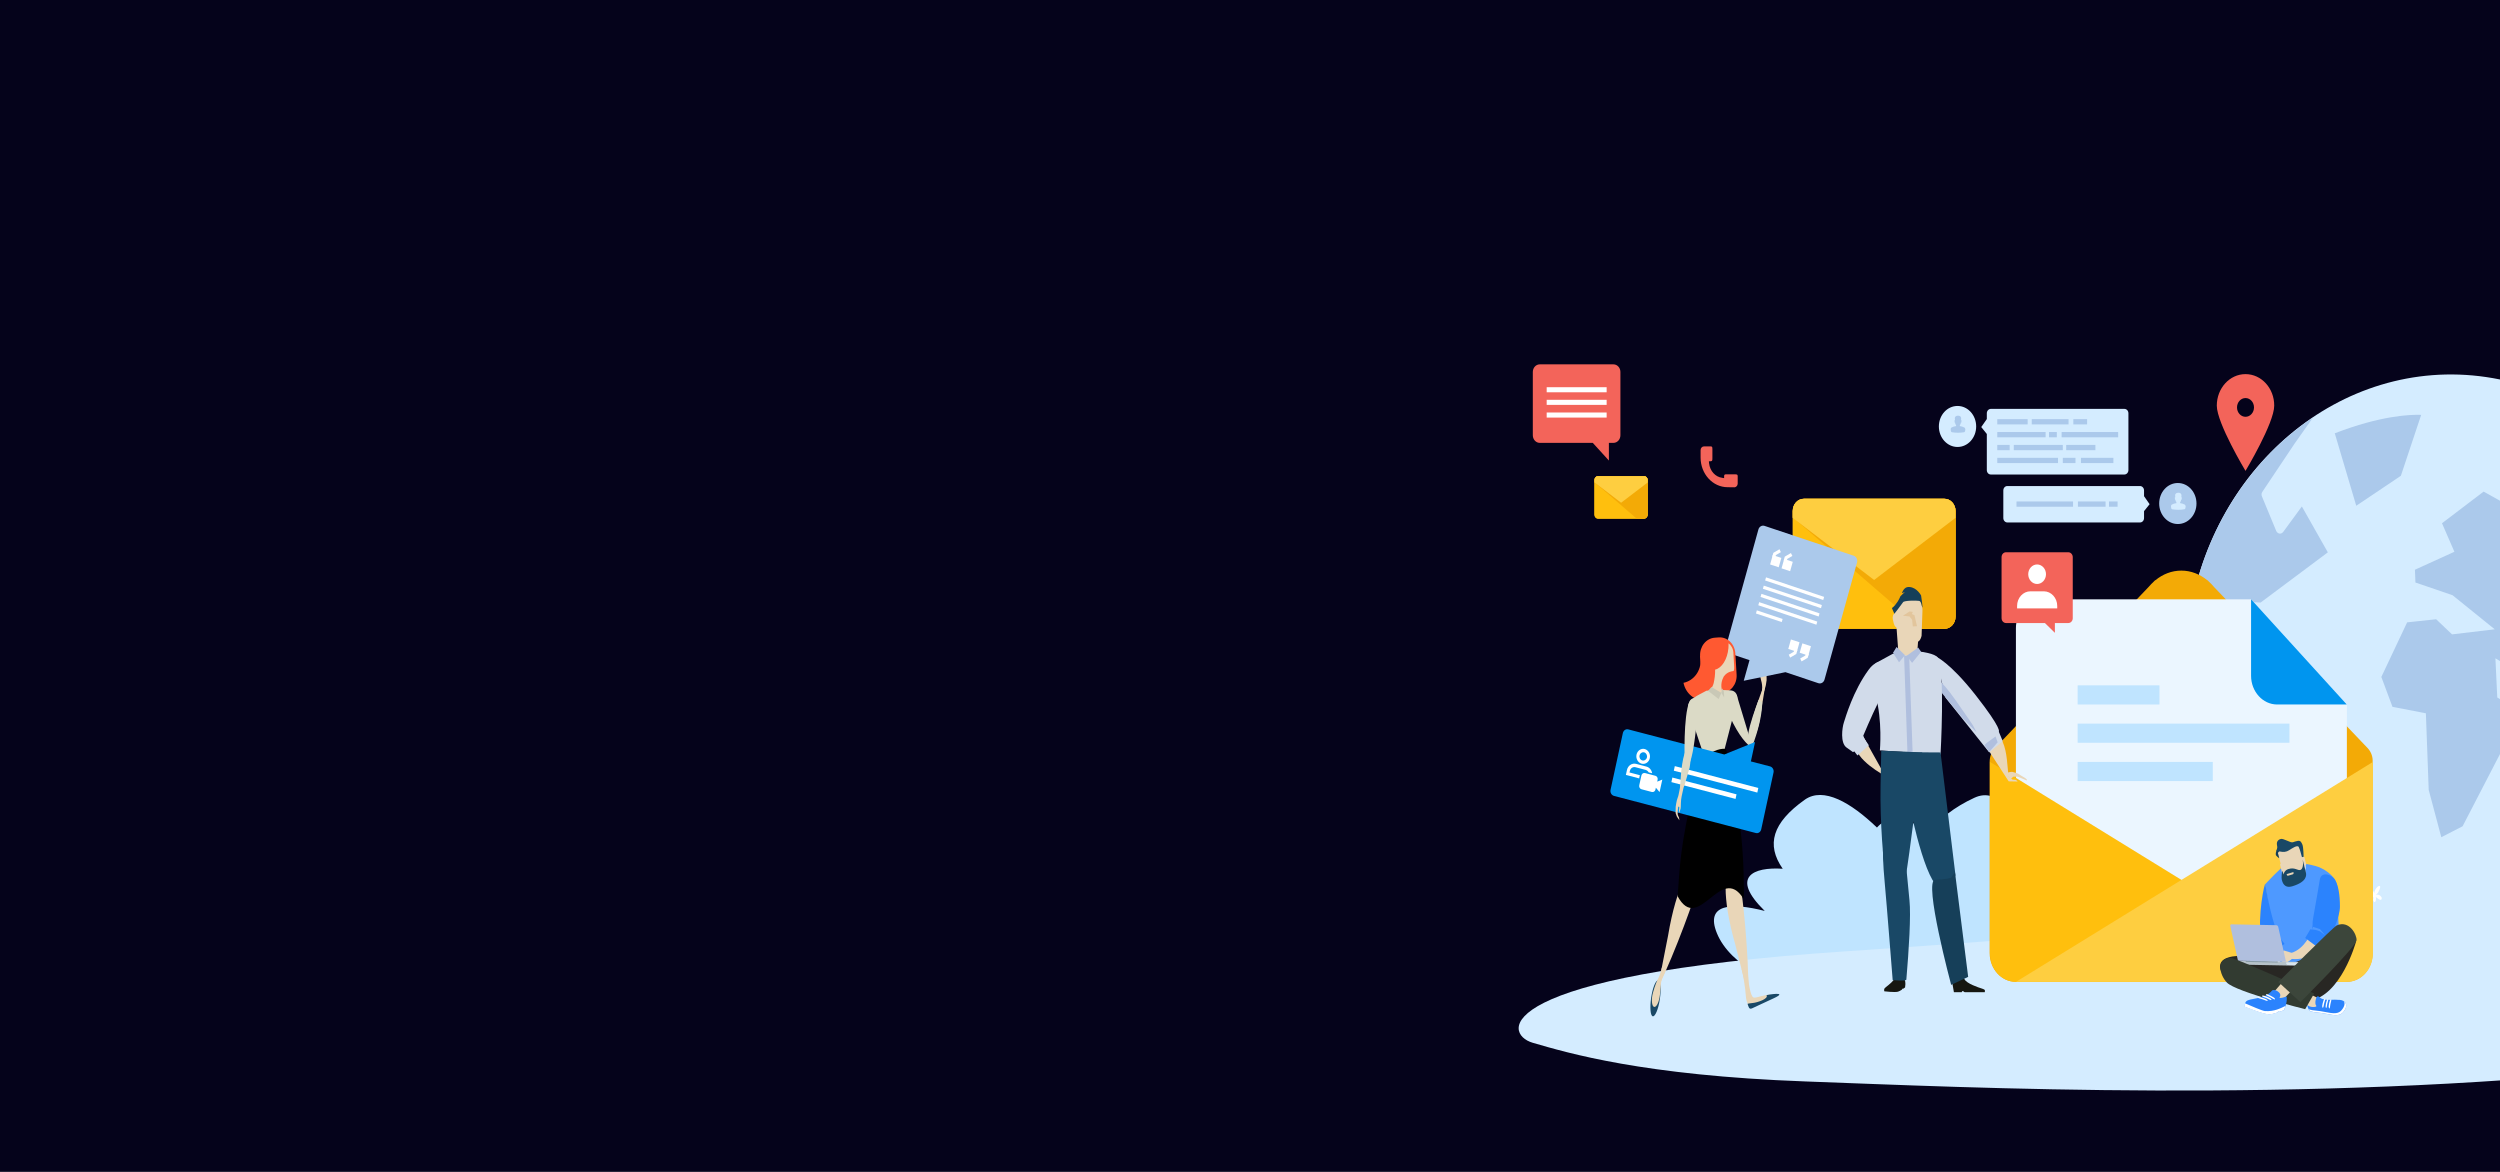 <?xml version="1.0" encoding="utf-8"?>
<!-- Generator: Adobe Illustrator 24.0.1, SVG Export Plug-In . SVG Version: 6.00 Build 0)  -->
<svg version="1.1" id="Layer_1" xmlns="http://www.w3.org/2000/svg" xmlns:xlink="http://www.w3.org/1999/xlink" x="0px" y="0px"
	 viewBox="0 0 2560 1200" style="enable-background:new 0 0 2560 1200;" xml:space="preserve">
<style type="text/css">
	.st0{fill:#05031B;}
	.st1{clip-path:url(#SVGID_2_);}
	.st2{fill:#BFE4FF;}
	.st3{clip-path:url(#SVGID_4_);fill:#BFE4FF;}
	.st4{clip-path:url(#SVGID_6_);fill:#BFE4FF;}
	.st5{clip-path:url(#SVGID_8_);fill:#D4ECFF;}
	.st6{clip-path:url(#SVGID_10_);}
	.st7{fill:#0095EF;}
	.st8{fill:#0C1153;}
	.st9{clip-path:url(#SVGID_12_);}
	.st10{fill:#D4ECFF;}
	.st11{fill:#ABC9EB;}
	.st12{clip-path:url(#SVGID_14_);fill:#FFFFFF;}
	.st13{clip-path:url(#SVGID_16_);}
	.st14{fill:#FFFFFF;}
	.st15{clip-path:url(#SVGID_18_);}
	.st16{fill:#F3645A;}
	.st17{clip-path:url(#SVGID_20_);}
	.st18{fill:#F3AA06;}
	.st19{fill:#2094F1;}
	.st20{fill:#EBF6FF;}
	.st21{fill:#FFBF0D;}
	.st22{fill:#FECE40;}
	.st23{clip-path:url(#SVGID_22_);fill:#F3645A;}
	.st24{clip-path:url(#SVGID_24_);}
	.st25{clip-path:url(#SVGID_26_);}
	.st26{clip-path:url(#SVGID_28_);}
	.st27{fill:#161711;}
	.st28{fill:#E9D6B8;}
	.st29{fill:#D1DBEA;}
	.st30{fill:#B0BFDE;}
	.st31{fill:#194866;}
	.st32{fill:#163F59;}
	.st33{fill:#E2C59C;}
	.st34{clip-path:url(#SVGID_30_);}
	.st35{fill:#DBDAC6;}
	.st36{fill:#FF5931;}
	.st37{fill:#C9C8B6;}
	.st38{clip-path:url(#SVGID_32_);}
	.st39{fill:#4E99FF;}
	.st40{fill:#2B83FD;}
	.st41{fill:#ECB60D;}
	.st42{fill:#C4D1E1;}
	.st43{fill:#E4EEF3;}
	.st44{fill:#282723;}
	.st45{fill:#B6C2C9;}
	.st46{fill:#D8E5ED;}
	.st47{fill:#879BA6;}
	.st48{fill:#323B31;}
	.st49{fill:#3C463B;}
	.st50{clip-path:url(#SVGID_34_);fill:#F3645A;}
	.st51{clip-path:url(#SVGID_36_);}
	.st52{clip-path:url(#SVGID_38_);}
	.st53{clip-path:url(#SVGID_40_);fill:#F3645A;}
</style>
<g>
	<rect class="st0" width="2560" height="1200"/>
	<g>
		<g>
			<g>
				<defs>
					<rect id="SVGID_1_" x="1435" y="175.2" width="1129.5" height="966.2"/>
				</defs>
				<clipPath id="SVGID_2_">
					<use xlink:href="#SVGID_1_"  style="overflow:visible;"/>
				</clipPath>
				<g class="st1">
					<path class="st2" d="M2795.5,750.4c-0.3-0.1,0.5-23.5,6-30.6c3.5-5.1,10.6-7.8,10.6-7.8s-0.9,6.2-3.4,11.9
						C2806,729.4,2796.8,744.1,2795.5,750.4z"/>
					<path class="st2" d="M2794,746.2c0,0-6.1-1.8-11.6-2.5c-5.5-0.8-9.4-1.3-13.7-1s-5.7,0.8-5.7,0.8s9.2,8.1,15.9,8.2
						C2785.6,751.8,2792.6,748.5,2794,746.2z"/>
					<path class="st2" d="M2786.5,726.7c-0.3-0.1,4.7-22.2,9.4-27.1c5.1-6.3,15.3-10.3,17.2-11.5c0,0-5.5,8.4-10.2,16.6
						C2798.2,712.5,2790.7,725.4,2786.5,726.7z"/>
					<path class="st2" d="M2784.9,725c0,0-1.6-1.1-5.7-3.6c-4-2.4-15.4-9.7-19.9-11.5c-4.5-1.7-13.2-2.2-16.2-2.3
						c-1.1,0,7.8,7.1,13.4,10.5c4.3,2.7,10.5,6.4,14.5,6.9c1.9,0.2,10.3-0.3,14.1,3.1C2788.8,731.5,2784.9,725,2784.9,725z"/>
					<path class="st2" d="M2781.7,711.6c-0.2-0.1,2.4-18.2,6.1-24c3.3-5.6,8.1-11.3,13.7-14.7c5.6-3.4,10.6-6.2,10.6-6.2
						s-4.6,8.8-8.6,14.6c-4.1,5.7-7.3,11.9-12.1,17.4C2786.5,704,2781.7,711.6,2781.7,711.6z"/>
					<path class="st2" d="M2779.6,706.3c-1.5-2.8-3.1-5.4-8.1-8.5s-16.4-12.8-23-15.5c-6.7-2.5-16.4-6.8-16.9-7.3
						c-0.5-0.3,12.9,16.2,21.1,20.6c6.7,3.8,13.8,6.1,17.9,7.4c4.2,1.3,8.3,3.4,10.3,6.4C2780.9,709.3,2780.2,707.3,2779.6,706.3z"
						/>
					<path class="st2" d="M2776.7,687.9c0,0,0.6-7.6,5.7-16.6c5.1-9,10.4-16.1,13.5-19s11-6.4,12-7.1c0.9-0.8-4,9.1-5.7,12
						c-1.8,2.8-5.8,8-11.4,13.1C2785.1,675.3,2778.1,684.9,2776.7,687.9z"/>
					<path class="st2" d="M2776.1,686.4c-2.3-2.8-8.2-7.1-11.6-10c-3.4-3-6.8-3.3-19-16.7c-10.7-11.9-17-25.7-16.9-25.7
						c0,0,2,1.8,9.1,6.3c7.1,4.6,16,17.3,24,25.9c7.9,8.7,12.8,16.1,12.8,16.1C2775,683.8,2775.6,685.1,2776.1,686.4z"/>
					<path class="st2" d="M2772,667.5c-0.2-0.1,6.9-18.2,11.9-25.4c4.8-7.4,8.3-13.2,16.1-14.2s11.7-2.6,11.7-2.6s-7,7.7-12.7,13.4
						c-5.8,5.6-13.1,14-15.8,16.5C2780.5,657.4,2773.5,668.3,2772,667.5z"/>
					<path class="st2" d="M2772.3,655.2c-2.3-4.5-4.8-8.4-10.8-16.5c-5.6-7.6-12-17-15.7-20.9c-3.7-3.6-15.6-16.7-15.9-17.1
						c-0.4-0.2,6.1,18.2,11.8,25.3c5.5,7.2,10.2,13.8,18.4,19.4c8.1,5.6,11.9,10.9,13.3,15.4
						C2774.8,665.3,2772.8,656.2,2772.3,655.2z"/>
					<path class="st2" d="M2772.7,642.1c0,0,3.7-8.2,8-10.4c4.2-2.3,14-11.4,17-14.5c2.9-3.4,16.3-14.7,17.2-15.6
						c0.8-1.2-5.9,2.1-11.4,3s-13.1,6.7-18.1,12.7c-5.2,5.8-12.5,18.8-13.1,21.1C2771.6,640.7,2772.7,642.1,2772.7,642.1z"/>
					<path class="st2" d="M2771.9,631.8c0,0-4.9-8.5-9.2-15.9c-4.4-7.3-12.3-18.8-14.2-22.5c-1.9-3.5-12.8-18-12.8-19
						c-0.1-0.9,3.4,15.9,9.8,27.7c6.4,11.9,11.8,17.6,17.2,22.9c5.5,5.3,8.5,9.5,9.3,12.3C2772.8,640.2,2771.9,631.8,2771.9,631.8z"
						/>
					<path class="st2" d="M2774.9,607.3c-0.1-0.1,9.4-12.8,14.7-16.7c5.2-4.1,11-9.3,16.1-11.1c5-1.9,12.8-4.3,12.8-4.3
						c0-0.1-8.1,8.4-13.8,13.6c-5.9,5-12.1,11-18.8,15.5c-6.7,4.6-12.4,7.1-12.4,7.1C2773.9,610,2774.4,608.6,2774.9,607.3z"/>
					<path class="st2" d="M2773.3,605.1c-0.1,0.1-7.4-16.3-11.3-24.6c-4-8.2-10.8-21.3-14-26.1c-3.2-4.7-5.7-10-5.7-10
						c-0.3,0.2,7.2,30,13.4,38.6c5.8,9,16.5,24.5,17.6,31C2774.4,620.5,2773.2,605.1,2773.3,605.1z"/>
					<path class="st2" d="M2778.8,583.1c-0.1-0.1,10.9-13.4,15-16.9c4-3.7,12.1-7.6,16.7-7.8c4.6-0.4,15.5-1.6,17.4-2.9
						c1.9-1.4-6.4,6.8-13.2,10.3c-6.9,3.3-16.7,8.1-24.2,12.6s-11,5.8-13.2,11.6C2775.3,595.8,2778.8,583.1,2778.8,583.1z"/>
					<path class="st2" d="M2778,580.2c0,0-3.2-10.4-6.2-17.8c-3-7.2-8-16.7-10.1-21.9c-2.2-5-10.8-20.9-10.8-22.6
						c-0.2-1.6,2.1,23.2,8.5,35.2c6.1,12.1,11.5,18.3,13.8,22.9c2.2,4.6,4.3,9.6,4.3,9.6C2777.7,583.8,2777.9,582,2778,580.2z"/>
					<path class="st2" d="M2786.5,557c-0.1-0.1,10.1-10.1,18.3-13.6c8.1-3.6,19.4-2.6,23.5-2.5c4.1,0.2,6.3,1,6.3,1
						s-6.9,3.5-14.6,6.9c-7.6,3.3-17.5,4.9-21.9,5.6c-4.5,0.6-12.1,4.7-13.3,6.9C2783.6,563.4,2786.5,557,2786.5,557z"/>
					<path class="st2" d="M2784.7,557.5c-0.1,0-2.8-14.5-6.1-23.8c-3.5-9.2-5.9-18.6-7.9-23c-2-4.3-5.7-17.3-5.6-17.3
						c-0.1,0-1.1,15.4,2.2,27.8c2.3,9.5,13,30,15.8,37.6C2785.3,565,2784.7,557.4,2784.7,557.5z"/>
					<path class="st2" d="M2794.1,537.7c-0.1-0.1,9.9-12.4,21-14.8c7.8-1.8,17.5-1,22.7,0.3c6.5,1.7,10.6,1.5,10.6,1.5
						s-6.9,3.7-12,4.9c-5.1,1.1-13.6,2.8-20.6,4.1c-7,1.1-20.3,2.3-23.2,7.2C2789.7,545.7,2794.1,537.6,2794.1,537.7z"/>
					<path class="st2" d="M2795.1,534.7c0,0-1.2-6.7-2.1-13.3c-1.1-6.5-2.5-20.2-4.6-27.3c-2.3-6.9-7.1-26.7-6.8-28.1
						c0-1.3-2.7,20.5-1,30.8c1.5,10.5,7.7,26.7,10.7,34.2C2794.3,538.7,2795.4,537.1,2795.1,534.7z"/>
					<path class="st2" d="M2804.4,516.9c-0.1-0.2,15.7-11.7,23.7-12.8c7.9-1.5,16.7-1.2,24.4,0.5s9.8,2.7,9.8,2.7
						c0-0.2-14.9,4.3-21.7,5.4c-6.8,0.8-13.7,2.4-20.7,2.6c-7.1,0.2-14.8,1.6-17.9,6.4C2798.9,526.4,2804.3,516.9,2804.4,516.9z"/>
					<path class="st2" d="M2803.3,517.4c0,0,0.3-5.7,1.6-16c1.2-10.2,3.1-23,3.2-28.6c-0.2-5.4-3.7-27.6-3.5-28.5
						c-0.1-0.8-7.9,21.2-7.7,32.1c0,12.8,3.1,22,3.9,34.3c0.9,12.3,0.4,12.7,0.3,12.8C2801.8,521.5,2802.6,519.4,2803.3,517.4z"/>
					<path class="st2" d="M2815.6,499.5c0,0,6.1-5.6,17.4-9.3c11.3-3.7,18.2-4.8,24.2-3.7c6,1.1,14.4,4.3,14.4,4.3
						s-8.3,2.9-14.4,3.7c-6.1,0.7-18.5,1.7-26.1,2.9c-7.6,1.1-15.4,3.1-19.8,8.1C2806.9,510.5,2815.6,499.5,2815.6,499.5z"/>
					<path class="st2" d="M2817.3,496.7c0-0.1,5.6-11.1,7.4-23.8c1.8-12.8,4.1-18.7,3.8-23.9c-0.4-5.2,0.5-23.9,0.6-24
						c-0.4-0.1-11.9,27.7-12.1,38.8c-0.7,11,1.2,21.6-0.7,33C2815.2,502.8,2817.3,496.7,2817.3,496.7z"/>
					<path class="st2" d="M2829.3,480.9c0-0.1,10.7-6.1,17.9-7.7c7.2-1.7,14.6-2.8,24.3-0.8s13.9,3.7,13.9,3.6c0,0-6.6,4.1-17.8,4.8
						c-11.2,0.8-20.3,0.1-25.5,0.7c-5.1,0.6-12.3,1.1-15.2,2.9C2824.1,486.3,2829.3,480.9,2829.3,480.9z"/>
					<path class="st2" d="M2837.4,470c-0.2,0,7.6-20.8,11.9-28.2c5.6-10.5,6.4-29,7.2-30.9c0.4-2-14.4,20-16.4,28.9
						c-1.5,4.9-4.8,24-6.3,31C2832.2,477.9,2834.9,475.1,2837.4,470z"/>
					<path class="st2" d="M2844,465.2c0,0,7.8-3.1,15.1-4.8c7.3-1.9,20.4-3.3,25.4-1.5c5,1.7,13.3,5.7,13.3,5.7s-5.9,4-15,3.6
						c-9.1-0.3-17.4-0.6-23.4-1.2s-16.1-0.3-19.4,2.5C2836.7,472.3,2843.9,465.1,2844,465.2z"/>
					<path class="st2" d="M2854.4,454.5c0,0,4.9-6.5,9.2-13.8c4.2-7.4,9.8-15.9,13.2-21.5c3.3-5.6,7.8-15.5,7.9-15.5
						c-0.1-0.1-13.7,11.2-18.7,19.5c-5.3,8.1-11.2,26.1-15,33.8C2847.6,463.5,2854.4,454.5,2854.4,454.5z"/>
					<path class="st2" d="M2858.8,452.5c0,0,9.7-3.3,15.2-6.4c5.4-3.3,18-5.8,24.4-4.1c6.4,1.5,14.4,4,14.4,4s-8.7,1.8-13.4,2.6
						c-4.7,0.8-10.2,1.7-20.9,2.9c-10.8,1.1-22.8,3.9-25.1,5C2851,457.4,2858.8,452.4,2858.8,452.5z"/>
					<path class="st2" d="M2862.2,448.1c0,0,2.4-2.5,8.6-8.9c6.1-6.5,18.7-15.7,23.4-17.3c4.6-2,22.8-2.5,24.3-2.8
						c1.4-0.7-14.8,8.6-19.5,11.5c-4.9,2.7-10.1,7.2-15.3,8.9c-5.3,1.5-20.7,8.7-22.4,10.9C2859.5,452.5,2862.2,448.1,2862.2,448.1z
						"/>
					<path class="st2" d="M2815.9,789.8c-0.5,0.3-25.2-38.9-34.2-71.3c-5.5-16.7-10.1-42-10.9-65c-1.2-23,1.3-43.7,2.6-52.2
						c1.2-8.5,5.5-27.5,12-45c6.2-17.6,14.6-33.7,17.8-39.8c6.8-15.6,35.2-51.3,50.8-62.7c8.7-7.4,16.7-10.2,17.3-10.8
						c0.6-0.7-10.2,8.4-13.6,11.4c-3.7,2.7-19.6,17.6-27.7,27.4c-8.6,9.3-20.2,27.8-24.6,35.9c-5.5,7.3-25.7,53.4-29.1,84.3
						c-1,6.7-3.8,30.8-1.6,56.6c1.6,25.8,8.1,53.4,13,66.6c7.1,20.6,16.5,36.5,21.2,43.4C2813.4,775.4,2817,787.6,2815.9,789.8z"/>
				</g>
			</g>
		</g>
		<g>
			<g>
				<defs>
					<rect id="SVGID_3_" x="1435" y="175.2" width="1129.5" height="966.2"/>
				</defs>
				<clipPath id="SVGID_4_">
					<use xlink:href="#SVGID_3_"  style="overflow:visible;"/>
				</clipPath>
				<path class="st3" d="M2173.4,970c35.1-22.9,10.9-35-19.2-38.1c16.7-17.5,9.8-36.8-23.9-61.3c-15.1-11-35.3-7.9-55.9,1.9
					c-10.7-39.2-27.9-67-52.6-55.6c-20.4,9.4-36.2,21.8-46.7,35.6c-5.6-3.8-11.7-7.4-18.2-10.8c-14.2-7.5-25.8-4.2-34.9,5.7
					c-26.7-25.6-54.8-42-73.9-28.5c-33.2,23.6-39.8,46-22.6,70.7c-30.2-2-54.2,8.2-18.4,43.2c-35.1-9-61.1-6.9-49,22.8
					c27,66.2,185.7,94.4,308.3,79.1c76,3.1,140.7-8,156.3-38.4C2234.3,973.9,2208.3,968.2,2173.4,970z"/>
			</g>
		</g>
		<g>
			<g>
				<defs>
					<rect id="SVGID_5_" x="1435" y="175.2" width="1129.5" height="966.2"/>
				</defs>
				<clipPath id="SVGID_6_">
					<use xlink:href="#SVGID_5_"  style="overflow:visible;"/>
				</clipPath>
				<path class="st4" d="M2939.5,831.6c48.5-31.6,15.1-48.4-26.5-52.7c23.1-24.2,13.5-50.9-33-84.7c-20.9-15.2-48.8-10.9-77.3,2.6
					c-14.8-54.1-38.6-92.7-72.8-76.9c-28.3,13-50.1,30.1-64.6,49.3c-7.7-5.2-16.1-10.2-25.2-15c-19.7-10.4-35.6-5.8-48.3,7.9
					c-36.9-35.4-75.8-58.1-102.2-39.4c-46,32.6-55,63.6-31.2,97.8c-41.7-2.8-74.9,11.4-25.5,59.7c-48.5-12.4-84.5-9.6-67.8,31.5
					c37.3,91.6,256.8,130.6,426.3,109.4c105,4.3,194.6-11.1,216.2-53.1C3023.7,837,2987.8,829.1,2939.5,831.6z"/>
			</g>
		</g>
		<g>
			<g>
				<defs>
					<rect id="SVGID_7_" x="1435" y="175.2" width="1129.5" height="966.2"/>
				</defs>
				<clipPath id="SVGID_8_">
					<use xlink:href="#SVGID_7_"  style="overflow:visible;"/>
				</clipPath>
				<path class="st5" d="M1889.4,974.2c104-6.9,426.3-29.8,621.8-55.1c362.5-47,659.2-19.2,465.2,42.1
					c-54.2,17.1,103.6,93-280.2,133.5c-336.9,35.6-680.9,18.8-847.4,12.7c-166.5-6.1-243.5-29.2-279.3-39.6
					C1538.1,1058.7,1525.8,998.5,1889.4,974.2z"/>
			</g>
		</g>
		<g>
			<g>
				<defs>
					<rect id="SVGID_9_" x="1435" y="175.2" width="1129.5" height="966.2"/>
				</defs>
				<clipPath id="SVGID_10_">
					<use xlink:href="#SVGID_9_"  style="overflow:visible;"/>
				</clipPath>
				<g class="st6">
					<path class="st7" d="M2737,704c-44.4,40.4-67.6,97.4-66.7,151.5c48.2,11.2,103.6-3.2,148-43.5c44.4-40.4,67.6-97.4,66.7-151.5
						C2836.8,649.3,2781.5,663.6,2737,704z"/>
					<g>
						<g>
							<polygon class="st8" points="2678.7,848.4 2677.3,846.5 2866.9,674.3 2868.3,676.1 							"/>
						</g>
						<g>
							<polygon class="st8" points="2867.1,716.1 2828.6,712.1 2828.8,709.7 2867.3,713.7 							"/>
						</g>
						<g>
							<polygon class="st8" points="2843.7,746.4 2796.2,741.5 2796.4,739.1 2843.9,744 							"/>
						</g>
						<g>
							<polygon class="st8" points="2843.2,779.1 2763.9,770.9 2764.1,768.5 2843.4,776.7 							"/>
						</g>
						<g>
							<polygon class="st8" points="2808.7,808.3 2731.6,800.2 2731.8,797.9 2808.9,805.9 							"/>
						</g>
						<g>
							<polygon class="st8" points="2742.2,834.1 2699.3,829.6 2699.5,827.2 2742.4,831.7 							"/>
						</g>
						<g>
							<polygon class="st8" points="2833.3,707 2831.1,706.7 2834.7,664.5 2836.9,664.7 							"/>
						</g>
						<g>
							<polygon class="st8" points="2800.9,736.3 2798.8,736.1 2804.4,670.2 2806.6,670.4 							"/>
						</g>
						<g>
							<polygon class="st8" points="2768.6,765.7 2766.4,765.5 2773.5,683 2775.7,683.2 							"/>
						</g>
						<g>
							<polygon class="st8" points="2736.3,795.1 2734.1,794.9 2741.4,710.1 2743.6,710.4 							"/>
						</g>
						<g>
							<polygon class="st8" points="2703.9,824.5 2701.8,824.2 2708,751.4 2710.2,751.7 							"/>
						</g>
					</g>
				</g>
			</g>
		</g>
		<g>
			<g>
				<defs>
					<rect id="SVGID_11_" x="1435" y="175.2" width="1129.5" height="966.2"/>
				</defs>
				<clipPath id="SVGID_12_">
					<use xlink:href="#SVGID_11_"  style="overflow:visible;"/>
				</clipPath>
				<g class="st9">
					<g>
						<path class="st10" d="M2545.8,386.1c-148.5-21.8-285.5,93.3-305.3,256.4s84.9,313.5,233.4,335.2s285.5-93.2,305.3-256.3
							C2799.1,558.3,2694.3,407.8,2545.8,386.1z"/>
					</g>
					<g>
						<path class="st11" d="M2777.9,636.3l-28.1,42.6l-49.5,81.3l-18.4-57.8l-40.2,21.9l-19-52.5l-24.7,26.4l-10.3-4.5l-32.4-19.6
							l1.9,40.1l24.9,15.2l-60.4,116.7l-21.8,11.2l-12.9-48.4l-2.9-78.5l-34.2-6.6l-11.4-30.6l26.4-55.9l29.7-3.2l16.3,15.5
							l43.7-5.2l-43.2-34.9l-38-13l-0.5-13.1l40.4-18.4l-12.7-29.2l42.6-32.4l38.7,21.5l70.2-13.3c0,0,29.5-12.1,62.5-25.4
							C2747.5,528.4,2770,580.1,2777.9,636.3z"/>
						<path class="st11" d="M2368.6,427.4l-18.9,26.8l-33.1,49.5c-0.9,1.4-1,3.1-0.4,4.6l14.7,35.5c0.6,1.4,2.2,2.5,3.3,2.6
							c1.4,0.2,2.8-0.4,3.8-1.7l19.1-26.1l26.6,47l-68.8,51.4l-35.3-1.5c-1.6-0.1-3.1,0.9-3.9,2.5l-10.3,22.3
							c-0.6,1.4-0.6,3,0.1,4.4l19.4,35.9l-35.3-24.4l-8.9-15.8C2252.6,548.8,2301.5,472.4,2368.6,427.4z"/>
						<path class="st11" d="M2317.3,787.8l-17.7-54.4l32.3-57.9l64.3,83.3l-78.4,130.1l-8.8-33.4l8.4-65.5
							C2317.6,789.3,2317.5,788.6,2317.3,787.8z"/>
						<path class="st11" d="M2412.8,517.9l-22-74.2c46.9-18.1,77-19.3,88.5-18.9l-20.8,62.4L2412.8,517.9z"/>
					</g>
				</g>
			</g>
		</g>
		<g>
			<g>
				<defs>
					<rect id="SVGID_13_" x="1435" y="175.2" width="1129.5" height="966.2"/>
				</defs>
				<clipPath id="SVGID_14_">
					<use xlink:href="#SVGID_13_"  style="overflow:visible;"/>
				</clipPath>
				<path class="st12" d="M2372.6,859.1c-2.9-1.5-6.5-1.4-8.5-1.1c1.5-0.5,4-1.8,4-5.1c0-3.8-4.6-0.9-5.9,3.4
					c-0.8-2.6-1.8-5.3-2.4-6.5c-1.9-3.4-4.8-0.7-4.2,2.4c0.4,1.8,0.3,4.2,4.7,6.6c-1.7,0-3.5,0.3-5,1.1c-7.3,4-7.6,6.2-4.7,7
					c2.1,0.6,8.2-0.9,10.4-4.6c-0.4,3.1-0.9,8.3,0.6,10.2c2.2,2.9,4.7,2.6,4.6-3.4c0-5.8-0.8-6.6-0.8-6.6s2.6,2.3,5.1,2.3
					C2375.8,864.6,2376,860.8,2372.6,859.1z M2361.7,860.6c-0.1-0.6,0.2-1.1,0.7-1.2c0.5-0.1,0.9,0.3,1,0.9c0.1,0.6-0.2,1.1-0.7,1.2
					C2362.2,861.5,2361.8,861.1,2361.7,860.6z"/>
			</g>
		</g>
		<g>
			<g>
				<defs>
					<rect id="SVGID_15_" x="1435" y="175.2" width="1129.5" height="966.2"/>
				</defs>
				<clipPath id="SVGID_16_">
					<use xlink:href="#SVGID_15_"  style="overflow:visible;"/>
				</clipPath>
				<g class="st13">
					<path class="st14" d="M2428.8,916.5c0,0-2.3-0.2-3.8,0.9c-3,2.3-1.7,4.6,0.9,4.1c2.5-0.5,4.8-2.6,5.6-3.5s-2.7,2.1-0.8,5.1
						s4.2-5.1,0-7.4c-4.2-2.3,3.6,4.4,5.9,5.5c2.3,1.1,3-1.7,1.5-3.2c-1.1-1.1-2.1-3.2-8.8-0.7s3.5,1.5,6.2-3.9s2.1-6.8,0.1-6
						s-7,7.4-2.4,10.5s-0.4-0.1-1.5-2.4c-0.7-1.6-2.6-5.9-4.5-6.5c-2.3-0.7-3.6,0.5-1.4,4C2428.1,916.5,2428.8,916.5,2428.8,916.5z"
						/>
					<path class="st14" d="M2431.6,916.9c-0.2,0.3-0.6,0.2-0.9,0c-0.3-0.3-0.3-0.7,0-1c0.2-0.3,0.6-0.2,0.9,0
						C2431.8,916.2,2431.9,916.7,2431.6,916.9z"/>
				</g>
			</g>
		</g>
		<g>
			<g>
				<defs>
					<rect id="SVGID_17_" x="1435" y="175.2" width="1129.5" height="966.2"/>
				</defs>
				<clipPath id="SVGID_18_">
					<use xlink:href="#SVGID_17_"  style="overflow:visible;"/>
				</clipPath>
				<g class="st15">
					<path class="st16" d="M1659.3,445.7c0,4.3-3.2,7.8-7.1,7.8h-4.7v18.1l-16.5-18.1h-54.3c-3.9,0-7.1-3.5-7.1-7.8v-64.8
						c0-4.3,3.2-7.8,7.1-7.8h75.5c3.9,0,7.1,3.5,7.1,7.8V445.7z"/>
					<rect x="1583.8" y="396.5" class="st14" width="61.4" height="5.2"/>
					<rect x="1583.8" y="409.4" class="st14" width="61.4" height="5.2"/>
					<rect x="1583.8" y="422.4" class="st14" width="61.4" height="5.2"/>
				</g>
			</g>
		</g>
		<g>
			<g>
				<defs>
					<rect id="SVGID_19_" x="1435" y="175.2" width="1129.5" height="966.2"/>
				</defs>
				<clipPath id="SVGID_20_">
					<use xlink:href="#SVGID_19_"  style="overflow:visible;"/>
				</clipPath>
				<g class="st17">
					<path class="st18" d="M2424.7,766.3l-157.8-165.5c-1.5-1.8-3.1-3.5-4.9-5.1l-1.5-1.6c0,0-0.1,0-0.2,0.1
						c-7.4-6.1-16.6-9.9-26.6-9.9s-19.1,3.7-26.6,9.9c-0.1-0.1-0.2-0.1-0.2-0.1l-1.6,1.6c-1.7,1.6-3.4,3.3-4.9,5.1l-157.8,165.5
						c-3.5,3.8-5.2,8.9-5.2,13.9V976c0,16.2,12,29.4,26.7,29.4h338.8c14.8,0,26.7-13.1,26.7-29.4V780.2
						C2429.9,775.2,2428.2,770.2,2424.7,766.3z"/>
					<g>
						<path class="st19" d="M2233.8,917.4c-23.9,0-46.3-10.2-63.2-28.7s-26.2-43.2-26.2-69.4c0-54.1,40.1-98.1,89.3-98.1
							c49.3,0,89.3,44,89.3,98.1c0,26.2-9.3,50.8-26.2,69.4C2280.1,907.2,2257.6,917.4,2233.8,917.4z M2233.8,721.6
							c-49.1,0-89,43.8-89,97.7c0,26.1,9.3,50.6,26.1,69.1s39.2,28.6,62.9,28.6c23.8,0,46.1-10.2,62.9-28.6
							c16.8-18.5,26.1-43,26.1-69.1C2322.8,765.5,2282.8,721.6,2233.8,721.6z"/>
					</g>
					<path class="st20" d="M2403.2,946.6V721.4l-98.1-107.7h-214c-14.8,0-26.8,13.2-26.8,29.4v303.5L2403.2,946.6L2403.2,946.6z"/>
					<path class="st21" d="M2403.2,1005.4h-338.8c-14.8,0-26.7-13.1-26.7-29.4V780.2L2403.2,1005.4z"/>
					<path class="st22" d="M2064.4,1005.4h338.8c14.8,0,26.7-13.1,26.7-29.4V780.2L2064.4,1005.4z"/>
					<path class="st7" d="M2305.1,613.7V692c0,16.2,12,29.4,26.7,29.4h71.3L2305.1,613.7z"/>
					<rect x="2127.5" y="741" class="st2" width="216.9" height="19.6"/>
					<rect x="2127.5" y="780.2" class="st2" width="138.4" height="19.6"/>
					<rect x="2127.5" y="701.8" class="st2" width="83.8" height="19.6"/>
				</g>
			</g>
		</g>
		<g>
			<g>
				<defs>
					<rect id="SVGID_21_" x="1435" y="175.2" width="1129.5" height="966.2"/>
				</defs>
				<clipPath id="SVGID_22_">
					<use xlink:href="#SVGID_21_"  style="overflow:visible;"/>
				</clipPath>
				<path class="st23" d="M2299.4,383.1c-16.3,0-29.4,14.5-29.4,32.3c0,17.9,29.4,66.8,29.4,66.8s29.4-48.9,29.4-66.8
					C2328.9,397.6,2315.7,383.1,2299.4,383.1z M2299.4,426.8c-4.8,0-8.7-4.3-8.7-9.6c0-5.3,3.9-9.6,8.7-9.6s8.7,4.3,8.7,9.6
					C2308.1,422.5,2304.2,426.8,2299.4,426.8z"/>
			</g>
		</g>
		<g>
			<g>
				<defs>
					<rect id="SVGID_23_" x="1435" y="175.2" width="1129.5" height="966.2"/>
				</defs>
				<clipPath id="SVGID_24_">
					<use xlink:href="#SVGID_23_"  style="overflow:visible;"/>
				</clipPath>
				<g class="st24">
					<path class="st21" d="M1636.4,531.1c-2.1,0-3.7-1.8-3.7-4.1v-35.4c0-2.3,1.7-4.1,3.7-4.1h47.1c2.1,0,3.7,1.8,3.7,4.1V527
						c0,2.3-1.7,4.1-3.7,4.1H1636.4z"/>
					<path class="st21" d="M1636.4,531.1c-2.1,0-3.7-1.8-3.7-4.1v-35.4c0-2.3,1.7-4.1,3.7-4.1h47.1c2.1,0,3.7,1.8,3.7,4.1V527
						c0,2.3-1.7,4.1-3.7,4.1H1636.4z"/>
					<path class="st18" d="M1683.5,487.6h-47.1c-2.1,0-3.7,1.8-3.7,4.1v2.1l43.3,37.3h7.5c2.1,0,3.7-1.8,3.7-4.1v-35.4
						C1687.2,489.4,1685.6,487.6,1683.5,487.6z"/>
					<path class="st22" d="M1660,514.8l27.3-20.8v-2.3c0-2.3-1.7-4.1-3.7-4.1h-47.1c-2.1,0-3.7,1.8-3.7,4.1v2.3L1660,514.8z"/>
				</g>
			</g>
		</g>
		<g>
			<g>
				<defs>
					<rect id="SVGID_25_" x="1435" y="175.2" width="1129.5" height="966.2"/>
				</defs>
				<clipPath id="SVGID_26_">
					<use xlink:href="#SVGID_25_"  style="overflow:visible;"/>
				</clipPath>
				<g class="st25">
					<path class="st21" d="M1847.2,643.9c-6.3,0-11.4-5.6-11.4-12.5V523.3c0-6.9,5.1-12.5,11.4-12.5h143.9c6.3,0,11.4,5.6,11.4,12.5
						v108.1c0,6.9-5.1,12.5-11.4,12.5L1847.2,643.9L1847.2,643.9z"/>
					<path class="st21" d="M1847.2,643.9c-6.3,0-11.4-5.6-11.4-12.5V523.3c0-6.9,5.1-12.5,11.4-12.5h143.9c6.3,0,11.4,5.6,11.4,12.5
						v108.1c0,6.9-5.1,12.5-11.4,12.5L1847.2,643.9L1847.2,643.9z"/>
					<path class="st18" d="M1991.1,510.8h-143.9c-6.3,0-11.4,5.6-11.4,12.5v6.5L1968,643.9h23.1c6.3,0,11.4-5.6,11.4-12.5V523.3
						C2002.4,516.4,1997.4,510.8,1991.1,510.8z"/>
					<path class="st22" d="M1919.1,593.9l83.3-63.6v-7.1c0-6.9-5.1-12.5-11.4-12.5h-143.9c-6.3,0-11.4,5.6-11.4,12.5v7.1
						L1919.1,593.9z"/>
				</g>
			</g>
		</g>
		<g>
			<g>
				<defs>
					<rect id="SVGID_27_" x="1435" y="175.2" width="1129.5" height="966.2"/>
				</defs>
				<clipPath id="SVGID_28_">
					<use xlink:href="#SVGID_27_"  style="overflow:visible;"/>
				</clipPath>
				<g class="st26">
					<path class="st27" d="M1929.7,1012.2c-0.6,0.8-0.2,2.9-0.2,2.9s10.6,1.3,14,0.4c0.9-0.2,2.4-1.1,3.8-1.9c0.2-0.1,0.7-1,0.9-1.2
						c0.4-0.3,0.7,0.2,1-0.1c0.9-0.6,1.6-1.2,1.6-1.2c0.9-5.3-0.3-7.5-0.3-7.5s-9-3.3-10.7-1C1935.8,1008,1931,1010.4,1929.7,1012.2
						z"/>
					<path class="st27" d="M1999.3,1007.4l1.5,8.6h8c0,0,0.4-1.2,1.1-1.2c0.6,0,1.3,1.2,2.1,1.2c1.7,0,3.6,0,4.3,0
						c1.5,0,16.1,0,16.1,0s0.4-1.8-0.1-2.4c-0.2-0.3-1.6-0.9-2.5-1.2c-4.2-1.3-16-5.3-18.1-9.6
						C2009.4,997.5,1999.3,1007.4,1999.3,1007.4z"/>
					<path class="st28" d="M1946.1,636.5c0.7,3-0.3,5.9-2.2,6.4l0,0c-1.9,0.5-4-1.5-4.7-4.6l-0.9-3.8c-0.7-3,0.3-5.9,2.2-6.4l0,0
						c1.9-0.5,4,1.5,4.7,4.6L1946.1,636.5z"/>
					<g>
						<path class="st28" d="M2034.5,765.6l22.4,34.5l9.1,0.2c0,0,0-0.6-1.9-1.7c-0.6-0.3-3.4,0-3.8-0.6c-0.6-0.8-3.4-1.8-3.6-3.2
							c-1.2-9.9-1.3-24.8-5.9-34.9C2043.2,743.7,2033.9,765.2,2034.5,765.6z"/>
						<path class="st29" d="M1982.3,672.3c0,0,14.1,5.6,40.8,39.6c27.6,35.2,23.7,37.4,23.7,37.4l4,9.6l-13.8,11.6l-44.8-56.1
							L1982.3,672.3z"/>
						<path class="st30" d="M1979.7,699.1l31.7,38.2l12.7,12.7l-3.9-7.4c0,0-2.8-4.4-17.8-25.8c-8.5-12-12.6-16.2-18.2-21.7
							L1979.7,699.1z"/>
						<polygon class="st30" points="2043.4,754.1 2034.2,760.9 2032.1,762.9 2036.9,770.1 2045.6,760.1 						"/>
					</g>
					<path class="st28" d="M1963.5,665.1c-0.4,5.5-3.1,10.2-5.9,10.5c-2.7,0-5.4,0-8,0c-2.8-0.2-5.5-5-5.9-10.5
						c-0.7-9.1-1.3-18.1-2-27.1c-0.4-5.4,1.5-16.3,5.8-19.5c3.9-2.9,8.4-2.9,12.3,0c4.3,3.2,6.2,14.1,5.8,19.5
						C1964.8,647,1964.1,656,1963.5,665.1z"/>
					<path class="st28" d="M1909,756.2l21.5,38.4c0,0-32-16.9-30.3-32.6C1901.9,746.3,1909,756.2,1909,756.2z"/>
					<path class="st29" d="M1984.4,673.6c-2.5-4.6-18.1-6.3-18.1-6.3l-12.6,4.1l-15.5-1.9l-17.2,9.4c0,0-7.6,6.9-0.4,33.1
						c7.2,26.2,4.4,56.4,4.4,56.4l62.1,4.3C1987.1,772.7,1992,687.3,1984.4,673.6z"/>
					<path class="st29" d="M1932.2,678.8c0,0-9.4-5.8-18.7,7c-16,21.8-23.7,48.9-25.4,54.1c-1.7,5.2-3.9,20.9,2.8,25.6
						c6.6,4.7,6.6,4.7,6.6,4.7l13.8-9.3l-2.2-4.7l-1.1-2.9c0,0,7.7-18.6,16-35.5C1932.2,700.9,1932.2,678.8,1932.2,678.8z"/>
					<path class="st28" d="M1967.7,651.1c-1.3,5.1-3.2,6.3-6.6,6.9c-3.2,0.4-4,0.7-7.3,1.1c-3.4,0.2-6.9-4.8-7.7-9.4
						c-1.3-7.5-5-13.7-6.3-21.2c-0.8-4.5,0.9-8.5,5.9-11.8c4.6-2.9,10-8.9,14.9-7c5.3,2.1,8.3,11.1,8,15.7
						C1968.3,633,1968,643.4,1967.7,651.1z"/>
					<polygon class="st30" points="1950.7,670.9 1944.6,678.2 1938.4,668.5 1942.1,662.5 					"/>
					<polygon class="st30" points="1964.2,663.1 1952.4,671.5 1958,678.8 1967.2,667.4 					"/>
					<polygon class="st30" points="1958.5,769.9 1953.2,770.1 1949.8,671.6 1955,671.4 					"/>
					<path class="st31" d="M1950.5,799.8c0,0,12.9,74.4,28.3,101.2s23.6-4.9,23.6-4.9l-15.3-125.6l-48.5-0.3
						C1938.6,770.2,1943.2,771.1,1950.5,799.8z"/>
					<path class="st31" d="M1968.4,770.5c0,0-14.8,118.7-16.7,124.9c-6.3,20.9-18.6,5.1-20.8-1.9c-2.2-7-5.9-52-5.2-89.6
						c0.7-37.6,0.7-35.2,0.7-35.2L1968.4,770.5z"/>
					<path class="st31" d="M1950.7,872.7c0,0,2.4,28.5,4.6,49.3c1.6,15.3-0.6,50.7-3.2,81.1c-0.2,1.9-14,0.5-14,0.5
						s-6.3-80.1-8.1-99.1C1922.4,823.4,1939.7,859.1,1950.7,872.7z"/>
					<path class="st32" d="M1997.8,898.8c0,0-3.9,1.6-16.2,2.1c-12.3,0.5,16.4,107.6,16.4,107.6l17.4-8.2l-13.5-107.1L1997.8,898.8z
						"/>
					<path class="st32" d="M1937.3,622.6l2.5,5.9c0,0,5.3-6.6,9-11.9c1.2-1.7,13.3-1.8,16.3-1.3c2.2,0.4,2.4,3.5,2.9,5.3
						c1.8,6.4-0.8-10.8-0.8-10.8s-4.1-8.1-11.8-8.7c-4.2-0.4-6.2,2.3-7.8,5.9c-0.4,0.8,4.7-1.3,3.8-1.5c-0.2,0-5.2,4.8-5.4,5.1
						c-0.8,1.8-1.6,3.7-2.7,5.3C1939.3,621.9,1937.3,622.6,1937.3,622.6z"/>
					<polygon class="st33" points="1955.4,626.1 1958.7,626.6 1957.8,628.8 1960.4,629.9 1963,641.2 1958.7,641.5 1958,634.6 
						1955.3,631.2 1948.6,630.5 					"/>
					<polygon class="st29" points="1897.1,767.2 1909,756.2 1913.7,763.2 1902,773.6 					"/>
					<path class="st28" d="M2069.4,794.1c2.6,1.6,7.6,4.1,5.9,5.1l-9.1-3.9l-4.8,0.1l-2.8,2.9l-1.8-2.9c-1.2-0.3-2.1-0.7-1.5-2.8
						l-0.8-1.2c3.6-0.8,5.1-1.2,6.2-1l4.5,1.3C2066.5,792,2069.4,794.1,2069.4,794.1z"/>
				</g>
			</g>
		</g>
		<g>
			<g>
				<defs>
					<rect id="SVGID_29_" x="1435" y="175.2" width="1129.5" height="966.2"/>
				</defs>
				<clipPath id="SVGID_30_">
					<use xlink:href="#SVGID_29_"  style="overflow:visible;"/>
				</clipPath>
				<g class="st34">
					<g>
						<path class="st28" d="M1791.9,761.4c0,0-3.2-1.1,1.4-20.1s15.4-45.9,15.4-45.9l-7.3,44.9
							C1801.3,740.3,1797.9,757.4,1791.9,761.4z"/>
						<path class="st28" d="M1803.8,710.1c2-9.1-1-14-1.4-17.9s-1.4-8-1.4-8c2.8,2.9,2.3,5.8,3,7.6c0.7,1.7,0.3,1.2,1.2-2
							c0.5-1.8-1.5-5.7-2.5-8.5c-0.9-2.3-0.7-3.6-0.7-3.6s2.2,3.1,3.8,6.6c1.9,4.3,3.1,9.4,3.2,10.5c0.2,2.1-0.9,8.3-2.4,12.5
							C1805.1,712,1802.4,716.6,1803.8,710.1z"/>
						<path class="st28" d="M1808.9,695.2c0,0,0-7.4-0.5-8.8c-0.4-1-2.7-5.3-2.7-5.3s-0.2,2.7,0.6,4.5
							C1807.2,687.4,1808.9,695.2,1808.9,695.2z"/>
					</g>
					<path class="st35" d="M1804.5,719.2c0,9.5-2.7,23.9-8.1,39.3c-0.6,1.8-1.3,3.6-1.9,5.3c-1,2.6-5.2-1-5-5.9
						c0.4-9.4,3.8-20.3,8.7-34.2c0.8-2.4,1.7-4.7,2.6-7C1802,717.5,1803.2,718.3,1804.5,719.2z"/>
					<g>
						<path class="st11" d="M1767.4,662.1c-0.8,2.9,0.7,6,3.3,6.9l20.8,7l-5.9,21.1l42.7-8.8l33.7,11.3c2.7,0.9,5.5-0.8,6.3-3.7
							l33.3-119.9c0.8-2.9-0.7-6-3.3-6.9l-91.4-30.6c-2.7-0.9-5.5,0.8-6.3,3.7L1767.4,662.1z"/>
						<g>
							<g>
								<g>
									<polygon class="st14" points="1850.7,669.2 1844.9,667.3 1846.7,660.9 1852.5,662.8 									"/>
									<path class="st14" d="M1851.7,671.3l-8.8-2.9l2.7-9.6l8.8,2.9L1851.7,671.3z M1846.8,666.2l2.9,1l0.9-3.2l-2.9-1
										L1846.8,666.2z"/>
								</g>
								<g>
									<polygon class="st14" points="1844.8,677.3 1843.4,674.3 1848.6,671.3 1849.3,668.8 1852.2,669.7 1851.1,673.6 									
										"/>
								</g>
								<g>
									<polygon class="st14" points="1839,665.3 1833.2,663.4 1834.9,656.9 1840.8,658.9 									"/>
									<path class="st14" d="M1840,667.4l-8.8-2.9l2.7-9.7l8.8,2.9L1840,667.4z M1835.1,662.2l2.9,1l0.9-3.2l-2.9-1L1835.1,662.2z
										"/>
								</g>
								<g>
									<polygon class="st14" points="1833.1,673.4 1831.7,670.4 1836.8,667.4 1837.6,664.8 1840.5,665.8 1839.4,669.7 									
										"/>
								</g>
							</g>
							<g>
								<g>
									<polygon class="st14" points="1816.3,570.5 1822.2,572.4 1820.4,578.8 1814.5,576.9 									"/>
									<path class="st14" d="M1821.4,580.9l-8.8-2.9l2.7-9.6l8.8,2.9L1821.4,580.9z M1816.4,575.8l2.9,1l0.9-3.2l-2.9-1
										L1816.4,575.8z"/>
								</g>
								<g>
									<polygon class="st14" points="1817.8,570.9 1814.8,570 1815.9,566.1 1822.2,562.4 1823.6,565.4 1818.5,568.4 									"/>
								</g>
								<g>
									<polygon class="st14" points="1828,574.4 1833.9,576.3 1832.1,582.8 1826.2,580.8 									"/>
									<path class="st14" d="M1833.1,584.9l-8.8-2.9l2.7-9.6l8.8,2.9L1833.1,584.9z M1828.1,579.7l2.9,1l0.9-3.2l-2.9-1
										L1828.1,579.7z"/>
								</g>
								<g>
									<polygon class="st14" points="1829.5,574.9 1826.5,573.9 1827.6,570 1833.9,566.3 1835.4,569.3 1830.2,572.3 									"/>
								</g>
							</g>
							<g>
								<g>
									<polygon class="st14" points="1867,614.4 1807.5,594.4 1808.4,591.2 1867.9,611.2 									"/>
								</g>
								<g>
									<polygon class="st14" points="1864.7,622.8 1805.2,602.9 1806.1,599.7 1865.6,619.6 									"/>
								</g>
								<g>
									<polygon class="st14" points="1862.3,631.3 1802.8,611.3 1803.7,608.1 1863.2,628.1 									"/>
								</g>
								<g>
									<polygon class="st14" points="1860,639.7 1800.5,619.8 1801.4,616.6 1860.9,636.5 									"/>
								</g>
								<g>
									<polygon class="st14" points="1824.5,637 1798.1,628.2 1799,625 1825.4,633.8 									"/>
								</g>
							</g>
						</g>
					</g>
					<g>
						<g>
							<path class="st36" d="M1778.3,691c0.5,9.7-6.2,18.1-15.1,18.7l-4.5-8.1c-8.9,0.6-16.9-13.6-17.4-23.3l-0.4-6.6
								c-0.5-9.7,6.2-18.1,15.1-18.7l4-0.3c8.9-0.6,16.5,6.8,17,16.6L1778.3,691z"/>
							<path class="st36" d="M1743.5,671.2c-0.9,0.1-1.7,0.2-2.6,0.4c0.2,1.2,0.4,2.3,0.5,3.6c0.7,11.7-7,21.9-17.5,24
								c2.2,10.9,11.5,18.7,22.1,18c11.8-0.8,20.8-11.7,20.1-24.4C1765.4,680.1,1755.3,670.4,1743.5,671.2z"/>
							<path class="st28" d="M1770,658.7c0.1,1.6,0,3.3-0.1,5c-1,11.4-6.8,20.5-13.6,22c0.1,5.1-0.6,9.8-1.5,13.8
								c-1,4.5-5.5,9.6-5.5,9.6c-0.7,8,24.4,18,23.8,16.7c-0.7-1.2-7.2-10.1-9.7-18.6c-1.7-5.9-0.2-10.9,1.7-14.4
								c3.6-5.2,9.1-5.5,9.1-5.5c0.5,0,1-0.3,1.3-0.7c0.3-1.2,0.4-2.4,0.3-3.7l-0.8-14.5C1774.8,664.3,1772.8,660.8,1770,658.7z"/>
							<path class="st35" d="M1764.5,772.9c-2.7,7.3-17.3,7.3-20,0l-15.3-46c-3.8-10.3,10.8-15.3,18.2-19.6l5.3-0.4l7.8,4.1l3.7-4.4
								l7.3,0.3c6.3,0,9.3,6,6.6,13.3L1764.5,772.9z"/>
							<path class="st35" d="M1778.4,711.7l15.4,51c0,0,1.1,3.5-2.2,1.2c-4.5-3.3-14.7-15.2-23.8-38.8
								C1761.2,707.7,1774.3,710.7,1778.4,711.7z"/>
							<path class="st28" d="M1781.9,905.4c-0.7-2.8-1.2-5.7-1.9-8.5c-2.5-4.3-4.8-6.8-6.7-6.8c-7.1,0-10.8,26.5,3.6,77
								c0.8,2.8,13.4,53.7,13.5,51.6C1790.8,977.7,1784.5,915.7,1781.9,905.4z"/>
							<path class="st28" d="M1738.7,906c0.6-2.9,1.3-5.7,1.9-8.5c-0.4-5.1-1.4-8.5-3-9.4c-6.2-3.7-20.8,17.9-29.5,70
								c-0.5,2.9-10.9,54.4-10,52.6C1715.8,974.4,1736.6,916.4,1738.7,906z"/>
							<polygon class="st37" points="1762.7,709.5 1759.9,715.8 1749,707.4 1752.6,703.5 							"/>
							<polygon class="st37" points="1763.4,704.9 1762.7,709.5 1765.6,714.3 1765.2,707.6 							"/>
							<path d="M1785.3,920.2c0.3-1.7,0.5-3.7,0.5-5.8c-0.4-11.8,0.1-23.8-1.7-46.3c-1.7-21.8-5.6-54.1-14-91.4
								c-0.8-3.8-1.8-7.1-2.9-9.8c-7.6-1.2-15.4,4.5-23.3,7c-2.9,5.9-5.4,13-7.2,21.6c-8.6,38.6-12.9,61-15.2,79.7
								c-2.3,18.2-2.6,32.7-3.7,42.4C1739.5,957.6,1762,883.3,1785.3,920.2z"/>
						</g>
						<path class="st28" d="M1812.7,1018.5c0,0-2.6,0-9,1.5c-3.8,0.9-6.4,2.1-8.3,1.3c-3-1.4-5.3-15.9-5.7-26.3
							c0-1.2-6.5-3.9-6.2-2.6c3.9,16.9,4.1,27.6,4.5,30c0.6,4,2.3,7.6,4.1,7.7c3.5,0.3,19.6-7.9,20.9-8.6
							C1814.3,1020.8,1813,1018,1812.7,1018.5z"/>
						<path class="st31" d="M1690.8,1021.5c-1.5,10.2-0.8,18.8,1.7,19.2c2.4,0.4,5.7-7.4,7.2-17.6c1.5-10.2,0.8-18.8-1.7-19.2
							C1695.5,1003.5,1692.3,1011.4,1690.8,1021.5z"/>
						<path class="st28" d="M1692.7,1016.3c-2.1,7.2-1.2,14.4,1.2,14.8c2.4,0.4,5.1-5.1,5.9-12.7c1-9.6,0.5-13.6,3.3-18.8
							c2.9-5.4,3.3-10.7,2.7-11.5c-0.6-0.8-3.9,1.2-4.4,4c-0.6,4-2.2,7.5-2.8,8.6C1696.9,1003.8,1694.8,1008.7,1692.7,1016.3z"/>
						<path class="st31" d="M1808.9,1019c2.6,3.9-10.1,7.7-13.6,8c-3.4,0.3-5.4,0.8-5.4,0.8c-0.1,0.1-0.2,0.1-0.4,0.1
							c0,0.1,0,0.2,0.1,0.3c0.9,2.4,1.2,5.9,4.6,4.3l21.5-10C1833.3,1014.5,1808.8,1018.9,1808.9,1019z"/>
					</g>
					<g>
						<path class="st7" d="M1816.1,791c0.6-2.7-1-5.5-3.5-6.2l-19.7-5.1l4.3-19.9l-31.5,12.8l-98.3-25.7c-2.5-0.7-5,1-5.6,3.8
							l-12.6,58.1c-0.6,2.8,1,5.5,3.5,6.2l145.2,38c2.5,0.7,5-1,5.6-3.8L1816.1,791z"/>
						<g>
							<g>
								<polygon class="st14" points="1799.5,811.6 1714,789.2 1715,784.5 1800.5,806.9 								"/>
							</g>
							<g>
								<polygon class="st14" points="1777.2,818.1 1711.5,800.9 1712.5,796.2 1778.2,813.4 								"/>
							</g>
						</g>
						<path class="st14" d="M1697,800.4l0.4-1.9c0.4-1.8-0.6-3.7-2.3-4.1l-10.6-2.8c-1.7-0.4-3.3,0.7-3.7,2.5l-2.2,10
							c-0.4,1.8,0.6,3.7,2.3,4.1l10.6,2.8c1.7,0.4,3.3-0.7,3.7-2.5l0.4-1.9l3.8,4.5l2.8-12.8L1697,800.4z"/>
						<g>
							<path class="st14" d="M1681,782c-3.7-1-6.1-5.1-5.2-9.3c0.9-4.1,4.7-6.7,8.4-5.7c3.7,1,6.1,5.1,5.2,9.3
								C1688.6,780.4,1684.8,783,1681,782z M1683.6,770.4c-2.1-0.5-4.2,0.9-4.7,3.2s0.8,4.6,2.9,5.1s4.2-0.9,4.7-3.2
								C1686.9,773.2,1685.6,770.9,1683.6,770.4z"/>
						</g>
						<path class="st14" d="M1669,789.4c0.6-2.7,3.1-4.4,5.6-3.8l10.6,2.8c1.3,0.4,2.4,1.3,3,2.5l3.6,0.9c-0.5-3.2-2.7-6-5.8-6.8
							l-10.6-2.8c-4.2-1.1-8.4,1.7-9.4,6.3l-1.1,5l13.6,3.6l0.7-3.3l-10.6-2.8L1669,789.4z"/>
					</g>
					<path class="st35" d="M1728.8,766.1c0,0-3.6-0.3-6.2,16.1c-1.1,7-1.7,15.1-2.1,22.1c-0.5,9.4,4.5-0.3,4.5-0.3l5.2-18.1
						C1730.1,785.9,1733.2,771.4,1728.8,766.1z"/>
					<path class="st35" d="M1730,718.3c-6.5,15-4.9,61.1-4.9,61.1s6.4,25.4,13.1-47.6C1740.2,709.9,1731.6,714.6,1730,718.3z"/>
					<path class="st28" d="M1719.7,840l-2.6-3.8l-1.3-3.7l0.1-6.4c0,0,0.9-6.7,2-9.1c1.2-2.4,2.6-12.4,3-13.6
						c0.4-1.2,3.9-1.1,3.9-1.1s-1.8,9.1-2.8,13.2c-1,4.1-0.7,10.6-1,12.2c-0.6,2.8-1.8,4.9-1.8,4.9s0.2-4.5,0.4-5.7
						c0.2-1.2-1.1-0.8-1.1-0.8s-0.9,6.2-0.5,7.9s1.3,3.1,1.3,3.1L1719.7,840z"/>
				</g>
			</g>
		</g>
		<g>
			<g>
				<defs>
					<rect id="SVGID_31_" x="1435" y="175.2" width="1129.5" height="966.2"/>
				</defs>
				<clipPath id="SVGID_32_">
					<use xlink:href="#SVGID_31_"  style="overflow:visible;"/>
				</clipPath>
				<g class="st38">
					<g>
						<path class="st39" d="M2371.5,886.9c6.7,1.9,19.2,8.5,21.8,19.9c3.9,17-3.9,42.1,8.5,66.5c3.9,7.8-68.3,18.3-68.3,18.3
							l-14-86.1c0,0,17.4-18.7,21-20C2347.8,882.9,2358,883.2,2371.5,886.9z"/>
						<g>
							<path class="st40" d="M2319.3,905.5c-2.5,6.9-8.9,47.8-1.8,57.5c0.8,1.1-3.7,2.8-2.9,7.9c0.1,0.9,1.5,4.9,1.5,4.9l5.8,1.7
								l17.5-10.9l-3.3-4.5h-1.6c0,0-1.5-1.5-1.1-3.4s-4-4.9-10.7-36.7C2320.7,912.7,2319.8,904,2319.3,905.5z"/>
							<path class="st41" d="M2326,961.1l5.2-1.3l2.1-0.4c0,1.6,1.1,2.7,1.1,2.7l-4,0.1l-4.7,1.1l-5.7,3.5L2326,961.1z"/>
						</g>
						<path class="st42" d="M2333.4,966.4c0,0-4-0.1-7.4,2.2c-2.6,1.7-5,5.6-2.6,7.6c2.4,2.1,6,4,6,4S2338.6,980.5,2333.4,966.4z"/>
						<path class="st43" d="M2323.5,976.4l2.4-0.6c0,0,8.4-0.8,9.6-0.1c1.2,0.7,5,3.6,5,3.6l0.8,0.8c0,0-1.9,1.3-4.4-0.7
							c-2.5-1.9-2.7-0.4-2.7-0.4l0.4,2.5v3.1l0.4,1.3c0,0,0.4,0.7,0.1,1c-0.8,0.8-1.6,0.4-1.6,0.4l-2.5-4.9l-0.7,5.3
							c0,0-0.3,0.7-1.1,0.9c-0.7,0.2-0.8,0-0.8,0l-0.6-1.3c-0.1,0.3-0.2,0.7-0.5,0.9c-0.6,0.6-1.5,0.5-1.5,0.5l0.2-5.6l-1,2.8
							c0,0-0.4,0.7-1.1,0.9c-0.8,0.2-1.1,0.3-1.1,0.3L2323.5,976.4z"/>
						<g>
							<g>
								<path class="st28" d="M2366.8,954.5c0,0-6.1,16.9-20.7,21.4c-2.5,0.8-4.1,3.8-2.9,4.7c1.6,1.2,3.7,1.5,7.4,1.5
									c7.6,0,18-2.6,25.2-10.3c10.6-11.3,14-16.5,12.9-22.1C2387.7,944,2366.8,954.5,2366.8,954.5z"/>
								<path class="st40" d="M2391.2,901.1c3.1,5.6,4.9,14.5,4.9,27.4c0,9.9-7.8,26.2-9,31.2c-0.2,0.8-0.7,4.4-0.7,4.4l-8.6,9.3
									l-17.3-12.9l5.3-8.9l1.6,0.2c0,0,1-4.9,0.7-6.8c-0.3-1.9,4.8-27.5,7.3-43.9C2376.7,891.6,2388.1,895.5,2391.2,901.1z"/>
								<path class="st39" d="M2375.6,951.4l-5.1-1.7l-2.1-0.6c-0.1,1.6-1.3,2.6-1.3,2.6l4,0.5l4.6,1.5l5.4,4.1L2375.6,951.4z"/>
							</g>
							<path class="st28" d="M2347.3,975.9l-8.8-2.7c0,0-2.5,3.7-2,4.6c0.5,0.9,0,6.4,0,6.4l4.3,4l3.5-1.3c0,0,0.2-1.7-0.9-1.8
								c-1.2-0.2,0.8-1.1,1.4-1.5C2345.3,983.2,2350.4,980.3,2347.3,975.9z"/>
						</g>
						<path class="st43" d="M2360.8,886.1c1,3.1-0.5,6.5-3.3,7.6l-5,1.9c-2.8,1.1-5.9-0.6-6.9-3.6l-4.5-14c-1-3.1,0.5-6.5,3.3-7.6
							l5-1.9c2.8-1.1,5.9,0.6,6.9,3.6L2360.8,886.1z"/>
						<g>
							<path class="st28" d="M2338.9,898.4c0.5,2,2.4,3.2,4.3,2.7l15.1-4.6c1.9-0.6,2.9-2.7,2.4-4.7l-6.2-24.6
								c-0.5-2-2.4-3.2-4.3-2.7l-15.1,4.6c-1.9,0.6-2.9,2.7-2.4,4.7L2338.9,898.4z"/>
							<path class="st32" d="M2334,878.9c0,0-2.6-1.8-3.4-3.1c-0.4-0.7-0.4-3.7,1-5.3s3.3,0,3.3,0s-2.3,2.5-2.3,3.1
								C2332.7,874.2,2334,878.9,2334,878.9z"/>
							<path class="st31" d="M2358.9,877.8c0,0-0.1-10.1-1.2-12.8c-1.1-2.6-1.9-4.5-5-3.9c-4.7,0.9-4.5,2-7.1,1.2
								c-2.6-0.9-7.6-3.3-9.1-3.3c-2.5,0.1-5.9,2-4.8,6.8c0.8,3.6-1,5-0.9,5.1c0.3,0.4,1.2,0.5,2.9,0.9c4.8,1,7.4,0.7,10.4-1.2
								s8.5-5.7,9.8-3.3c1.4,2.4,3.1,10.5,3.5,11C2357.8,878.9,2358.5,878.4,2358.9,877.8z"/>
							<path class="st28" d="M2356,886.6c0.2,0.7,0.8,1.1,1.4,0.9l3.3-1c0.6-0.2,1-0.9,0.8-1.6l-1.6-6.6c-0.2-0.7-0.8-1.1-1.4-0.9
								l-3.3,1c-0.6,0.2-1,0.9-0.8,1.6L2356,886.6z"/>
							<path class="st28" d="M2336.5,892.5c0.2,0.7,0.8,1.1,1.4,0.9l3.3-1c0.6-0.2,1-0.9,0.8-1.6l-1.6-6.6c-0.2-0.7-0.8-1.1-1.4-0.9
								l-3.3,1c-0.6,0.2-1,0.9-0.8,1.6L2336.5,892.5z"/>
							<path class="st31" d="M2358,880.4c0,0,2.4,9.7,3.2,12.9c0.7,2.9,1.3,9.6-13.7,14.2c-8.9,2.7-10.4-4.6-11-6.9
								c-0.4-1.8,0-7.7,0.7-9l1,4c0,0,0.9-4.5,5.1-5.7c6.8-2.1,9.5,1.9,12.4,0.9C2358.1,889.9,2358.8,885.2,2358,880.4z"/>
							<path class="st28" d="M2347.8,895.3l-4.7,1.4c-0.6,0.2-1.3-0.2-1.4-0.9l-0.2-0.7l6.9-2.1l0.2,0.7
								C2348.8,894.4,2348.4,895.1,2347.8,895.3z"/>
						</g>
					</g>
					<path class="st44" d="M2274,993.5c2.1,6.5,39.9,30.6,52.5,29.2l38.1,2c32.4-4.3,47.7-59.6,47.7-59.6
						c-1.3-13.9-33.2,6.2-44.6,12.5c-18,9.9-29.4,10.4-29.4,10.4c-12.1,1.4-26-8.9-41.2-9.2C2280.4,978.3,2270.6,983.2,2274,993.5z"
						/>
					<g>
						<path class="st45" d="M2356.9,986.9C2356.9,986.9,2356.9,986.8,2356.9,986.9v-1.8l-65.6-1.3v1.7c0,0,0,0,0,0.1l0.2,0.3
							c0.8,1.5,2.3,1.8,4.1,1.9l57.1,1.1c1.7,0,3.2-0.2,4.1-1.7L2356.9,986.9z"/>
						<path class="st46" d="M2341.1,986.9L2341.1,986.9l0.2,0.3c0.3,0.4,0.6,0.7,0.9,0.9l10,0.2c1.7,0,3.1-0.2,4-1.4l0.2-0.3l0,0
							v-0.9l-15.2-0.3L2341.1,986.9z"/>
						<g>
							
								<rect x="2315.3" y="968.8" transform="matrix(2.004239e-02 -1 1 2.004239e-02 1284.394 3280.878)" class="st47" width="1.2" height="32.8"/>
						</g>
						<g>
							<path class="st30" d="M2340.8,984.7l-7.9-35.6c-0.2-0.9-1.1-1.7-1.9-1.7l-46-0.9c-0.8,0-1.4,0.7-1.2,1.7l7.9,35.6
								L2340.8,984.7z"/>
						</g>
					</g>
					<g>
						<path class="st28" d="M2370.5,1033.9c-4.5,0.9-8-4.9-8-4.9l-11.7-10.1l2.5-6.9l22.8,11.3C2376,1023.2,2375,1033,2370.5,1033.9
							z"/>
						<path class="st40" d="M2362.4,1028.6c0,0,0,0.6,0.9,3.2s1.9,3.6,3.1,3.9c4.4,1.4,7.5,0.7,18.1,2.9c10.5,2.2,13.7,0.5,16.8-4.8
							s-0.1-9.5-5.2-9.9c-7.4-0.6-11.6,0.3-15.4-0.3c-4.1-0.7-4.3-1.7-6.7-3.3c-2.2-1.5-4.3,7.4-2.2,9.5
							C2373.5,1031.7,2364,1032,2362.4,1028.6z"/>
						<path class="st14" d="M2364.7,1033.7c4.4,1.4,7.5,0.7,18.1,2.9c10.5,2.2,13.7,0.5,16.8-4.8c1.4-2.5,1.5-4.7,0.7-6.4
							c2.3,1.8,3.1,4.8,1,8.4c-3.1,5.3-6.2,7-16.8,4.8c-10.5-2.2-13.7-1.5-18.1-2.9c-0.9-0.3-1.7-0.9-2.4-2.4
							C2364.2,1033.5,2364.4,1033.6,2364.7,1033.7z"/>
						<path class="st28" d="M2362.5,1028.7c0-0.1,0-0.2,0-0.2C2362.5,1028.6,2362.5,1028.7,2362.5,1028.7L2362.5,1028.7z"/>
						<g>
							<path class="st14" d="M2385.2,1032.7c0.3,0.1,0.6-0.6,0.7-1.5c0.2-2,0.6-4,1.2-6c0.3-1,0.3-1.8-0.1-2c-0.4-0.1-1,0.6-1.3,1.5
								c-0.6,1.9-1,3.9-1.2,5.9C2384.6,1031.7,2384.9,1032.6,2385.2,1032.7z"/>
							<path class="st14" d="M2381.9,1032.1c0.4,0.1,0.7-0.6,0.8-1.5c0.2-1.9,0.6-3.7,1.2-5.6c0.3-0.9,0.3-1.7-0.1-1.8
								c-0.4,0-1,0.6-1.3,1.6c-0.6,1.8-1,3.7-1.1,5.5C2381.3,1031.2,2381.6,1032,2381.9,1032.1z"/>
							<path class="st14" d="M2378.5,1031.9c0.4,0.1,0.7-0.7,0.9-1.6c0.3-1.9,0.7-3.9,1.4-5.8c0.3-0.9,0.3-1.7-0.1-1.8
								c-0.4,0-1,0.7-1.4,1.7c-0.7,1.9-1.1,3.8-1.4,5.7C2377.9,1031.1,2378.1,1031.9,2378.5,1031.9z"/>
						</g>
					</g>
					<path class="st48" d="M2369.7,1017.3c0,0-80.6-36.4-85.2-36.4c-15.6-0.2-12,17.1-4.1,25.3c9.3,9.6,80.1,27.2,80.1,27.2
						L2369.7,1017.3z"/>
					<g>
						<polygon class="st28" points="2337.7,1023.7 2359.7,1000.8 2350.3,990.6 2326.3,1018.3 						"/>
						<path class="st49" d="M2333.1,1005.6c0,0,56-56.4,59.8-58c12.8-5.7,20.7,9.8,20.2,15.2c-0.6,6.9-57.5,63.4-57.5,63.4
							L2333.1,1005.6z"/>
						<g>
							<path class="st40" d="M2300,1025.5c-1.3,1.3-1.5,5.2-1.5,5.2s18.7,7.8,25.2,7.9c1.7,0,4.8-0.7,7.7-1.6
								c0.5-0.1,1.6-1.6,2.1-1.7c0.9-0.3,1.1,0.7,1.9,0.4c2-0.7,3.4-1.3,3.5-1.4c3.9-9.2,2.6-13.8,2.6-13.8s-8.6,2.7-7.1,0.6
								c3.1-4.5-5.8-9.1-7.9-6.7C2318.5,1024,2303.7,1021.6,2300,1025.5z"/>
							<path class="st14" d="M2298.9,1027.4c5.7,2.5,17.8,7.7,20.2,7.9c9.8,0.8,16.7-3.1,21.3-5.3c-0.4,1.3-0.9,2.8-1.6,4.4
								c0,0.1-1.5,0.7-3.5,1.4c-0.8,0.3-1-0.7-1.9-0.4c-0.5,0.2-1.6,1.6-2.1,1.7c-2.9,0.9-6,1.7-7.7,1.6c-6.6-0.1-25.2-7.9-25.2-7.9
								S2298.5,1028.9,2298.9,1027.4z"/>
							<g>
								<path class="st14" d="M2312.1,1021.4c-0.2,0.4,0.6,0.8,1.6,1c2.1,0.5,4.2,1.2,6.3,2.1c1,0.5,2,0.6,2.1,0.2s-0.6-1.1-1.6-1.6
									c-2-0.9-4.1-1.6-6.2-2C2313.3,1020.9,2312.3,1021,2312.1,1021.4z"/>
								<path class="st14" d="M2316.3,1019.8c-0.2,0.4,0.6,0.9,1.6,1.2c2.1,0.7,4.1,1.5,6.1,2.6c1,0.5,1.9,0.7,2,0.3
									c0.1-0.4-0.5-1.2-1.5-1.8c-2-1.1-4-1.9-6-2.5C2317.4,1019.3,2316.5,1019.4,2316.3,1019.8z"/>
								<path class="st14" d="M2320.3,1018.3c-0.1,0.4,0.5,1,1.5,1.4c2,0.8,4,1.9,5.9,3.1c0.9,0.6,1.8,0.8,1.9,0.4
									c0.1-0.4-0.5-1.3-1.5-1.9c-1.9-1.2-3.9-2.2-5.8-3C2321.4,1017.9,2320.5,1018,2320.3,1018.3z"/>
							</g>
						</g>
					</g>
				</g>
			</g>
		</g>
		<g>
			<g>
				<defs>
					<rect id="SVGID_33_" x="1435" y="175.2" width="1129.5" height="966.2"/>
				</defs>
				<clipPath id="SVGID_34_">
					<use xlink:href="#SVGID_33_"  style="overflow:visible;"/>
				</clipPath>
				<path class="st50" d="M2104.2,638v10l-10.2-10h-39.8c-2.5,0-4.6-2.2-4.6-5v-62.5c0-2.8,2-5,4.6-5h63.7c2.5,0,4.6,2.2,4.6,5V633
					c0,2.8-2,5-4.6,5h-6.8H2104.2z"/>
			</g>
		</g>
		<g>
			<g>
				<defs>
					<rect id="SVGID_35_" x="1435" y="175.2" width="1129.5" height="966.2"/>
				</defs>
				<clipPath id="SVGID_36_">
					<use xlink:href="#SVGID_35_"  style="overflow:visible;"/>
				</clipPath>
				<g class="st51">
					<path class="st14" d="M2065.5,623c0,0,0-1.6,0-2.5c0-8.3,6.1-15,13.7-15c2.5,0,11.2,0,13.7,0c7.5,0,13.7,6.7,13.7,15
						c0,0.9,0,2.5,0,2.5H2065.5z"/>
					<path class="st14" d="M2076.9,588c0,5.5,4.1,10,9.1,10s9.1-4.5,9.1-10s-4.1-10-9.1-10S2076.9,582.5,2076.9,588z"/>
				</g>
			</g>
		</g>
		<g>
			<g>
				<defs>
					<rect id="SVGID_37_" x="1435" y="175.2" width="1129.5" height="966.2"/>
				</defs>
				<clipPath id="SVGID_38_">
					<use xlink:href="#SVGID_37_"  style="overflow:visible;"/>
				</clipPath>
				<g class="st52">
					<g>
						<g>
							<path class="st10" d="M2179.5,481.4c0,2.5-1.9,4.5-4.1,4.5h-136.8c-2.3,0-4.1-2-4.1-4.5v-37l-5.7-7.1l5.7-8.2v-5.9
								c0-2.5,1.9-4.5,4.1-4.5h136.8c2.3,0,4.1,2,4.1,4.5V481.4z"/>
							<g>
								<rect x="2045.2" y="429.2" class="st11" width="31.1" height="5.4"/>
								<rect x="2080.5" y="429.2" class="st11" width="37.7" height="5.4"/>
								<rect x="2123.1" y="429.2" class="st11" width="14.1" height="5.4"/>
								<rect x="2045.2" y="442.4" class="st11" width="49.5" height="5.4"/>
								<rect x="2098.2" y="442.4" class="st11" width="8" height="5.4"/>
								<rect x="2111.1" y="442.4" class="st11" width="57.9" height="5.4"/>
								<rect x="2045.2" y="455.6" class="st11" width="12.7" height="5.4"/>
								<rect x="2062.1" y="455.6" class="st11" width="50.2" height="5.4"/>
								<rect x="2115.8" y="455.6" class="st11" width="29.9" height="5.4"/>
								<rect x="2045.2" y="468.8" class="st11" width="62.2" height="5.4"/>
								<rect x="2112.3" y="468.8" class="st11" width="13" height="5.4"/>
								<rect x="2130.9" y="468.8" class="st11" width="33.2" height="5.4"/>
							</g>
						</g>
						<g>
							<path class="st10" d="M2051.4,530.5c0,2.5,1.9,4.5,4.1,4.5h135.9c2.3,0,4.1-2,4.1-4.5v-7.1l5.7-7.1l-5.7-8.2v-5.9
								c0-2.5-1.9-4.5-4.1-4.5h-135.9c-2.3,0-4.1,2-4.1,4.5V530.5z"/>
							<g>
								<rect x="2159.6" y="513.5" class="st11" width="8.8" height="5.4"/>
								<rect x="2127.8" y="513.5" class="st11" width="28.3" height="5.4"/>
								<rect x="2064.9" y="513.5" class="st11" width="57.9" height="5.4"/>
							</g>
						</g>
					</g>
					<g>
						<path class="st11" d="M2230.1,494.6c-10.6,0-19.1,9.4-19.1,21s8.6,21,19.1,21c10.6,0,19.1-9.4,19.1-21
							C2249.2,504,2240.7,494.6,2230.1,494.6z"/>
						<path class="st10" d="M2237.2,516.7c-1.5-0.8-3.2-1.3-4.8-1.5c0.1-0.4,0.1-0.9,0.2-1.3c0.4-0.3,0.6-0.6,0.7-1
							c0-0.4,0.1-0.8,0.1-1.2c0.1,0.1,0.1,0.1,0.2,0.1c0.2,0,0.3-0.1,0.4-0.3l0.2-1.9c0-0.2-0.1-0.4-0.3-0.4c-0.1,0-0.1,0-0.2,0
							c0-0.4,0.1-0.7,0.1-1.1c0-0.5,0.2-1.8-0.6-2.6c-1.2-1.3-3.9-1.3-5.2,0c-0.9,0.8-0.6,2.1-0.6,2.6c0,0.4,0.1,0.7,0.1,1.1
							c-0.1,0-0.1-0.1-0.2,0c-0.2,0-0.3,0.2-0.3,0.4l0.2,1.9c0,0.2,0.2,0.3,0.3,0.3s0.2-0.1,0.2-0.1c0,0.4,0.1,0.8,0.1,1.2
							c0,0.3,0.3,0.7,0.7,1c0.1,0.4,0.1,0.9,0.2,1.3c-1.7,0.2-3.3,0.7-4.8,1.5c-0.5,0.3-0.8,1-0.8,1.6c0.1,0.7,0.1,1.3,0.2,2
							c0.1,0.6,0.5,1.1,1,1.2c4.2,0.7,8.4,0.7,12.6,0c0.5-0.1,0.9-0.7,1-1.2c0.1-0.7,0.1-1.3,0.2-2
							C2238,517.8,2237.7,517,2237.2,516.7z"/>
					</g>
					<g>
						<path class="st10" d="M2004.5,415.7c-10.6,0-19.1,9.4-19.1,21s8.6,21,19.1,21c10.6,0,19.1-9.4,19.1-21
							S2015.1,415.7,2004.5,415.7z"/>
						<path class="st11" d="M2011.6,437.8c-1.5-0.8-3.2-1.3-4.8-1.5c0.1-0.4,0.1-0.9,0.2-1.3c0.4-0.3,0.6-0.6,0.7-1
							c0-0.4,0.1-0.8,0.1-1.2c0.1,0.1,0.1,0.1,0.2,0.1c0.2,0,0.3-0.1,0.4-0.3l0.2-1.9c0-0.2-0.1-0.4-0.3-0.4c-0.1,0-0.1,0-0.2,0
							c0-0.4,0.1-0.7,0.1-1.1c0-0.5,0.2-1.8-0.6-2.6c-1.2-1.3-3.9-1.3-5.2,0c-0.9,0.8-0.6,2.1-0.6,2.6c0,0.4,0.1,0.7,0.1,1.1
							c-0.1,0-0.1-0.1-0.2,0c-0.2,0-0.3,0.2-0.3,0.4l0.2,1.9c0,0.2,0.2,0.3,0.3,0.3c0.1,0,0.2-0.1,0.2-0.1c0,0.4,0.1,0.8,0.1,1.2
							c0,0.3,0.3,0.7,0.7,1c0.1,0.4,0.1,0.9,0.2,1.3c-1.7,0.2-3.3,0.7-4.8,1.5c-0.5,0.3-0.8,1-0.8,1.6c0.1,0.7,0.1,1.3,0.2,2
							c0.1,0.6,0.5,1.1,1,1.2c4.2,0.7,8.4,0.7,12.6,0c0.5-0.1,0.9-0.7,1-1.2c0.1-0.7,0.1-1.3,0.2-2
							C2012.4,438.9,2012,438.1,2011.6,437.8z"/>
					</g>
				</g>
			</g>
		</g>
		<g>
			<g>
				<defs>
					<rect id="SVGID_39_" x="1435" y="175.2" width="1129.5" height="966.2"/>
				</defs>
				<clipPath id="SVGID_40_">
					<use xlink:href="#SVGID_39_"  style="overflow:visible;"/>
				</clipPath>
				<path class="st53" d="M1769.1,498.9c-15.3,0-27.7-13.6-27.7-30.4v-7.6c0-2.1,1.6-3.8,3.5-3.8h6.9c0.8,0,1.1,0.3,1.2,0.4
					c0.5,0.5,0.5,1.4,0.5,2.9v8.6c0,1.4,0,2.3-0.5,2.9c-0.1,0.1-0.4,0.4-1.2,0.4l-1.9,0.1l0.2,2.1c0.9,7.8,6.4,13.9,13.5,14.8
					l1.9,0.3v-2.1c0-0.9,0.3-1.2,0.4-1.3c0.4-0.5,1.1-0.5,2.2-0.5h8.7c1.1,0,1.7,0.1,2.2,0.5c0.1,0.1,0.4,0.4,0.4,1.4v7.6
					c0,2.1-1.6,3.8-3.5,3.8L1769.1,498.9L1769.1,498.9z"/>
			</g>
		</g>
	</g>
</g>
</svg>
